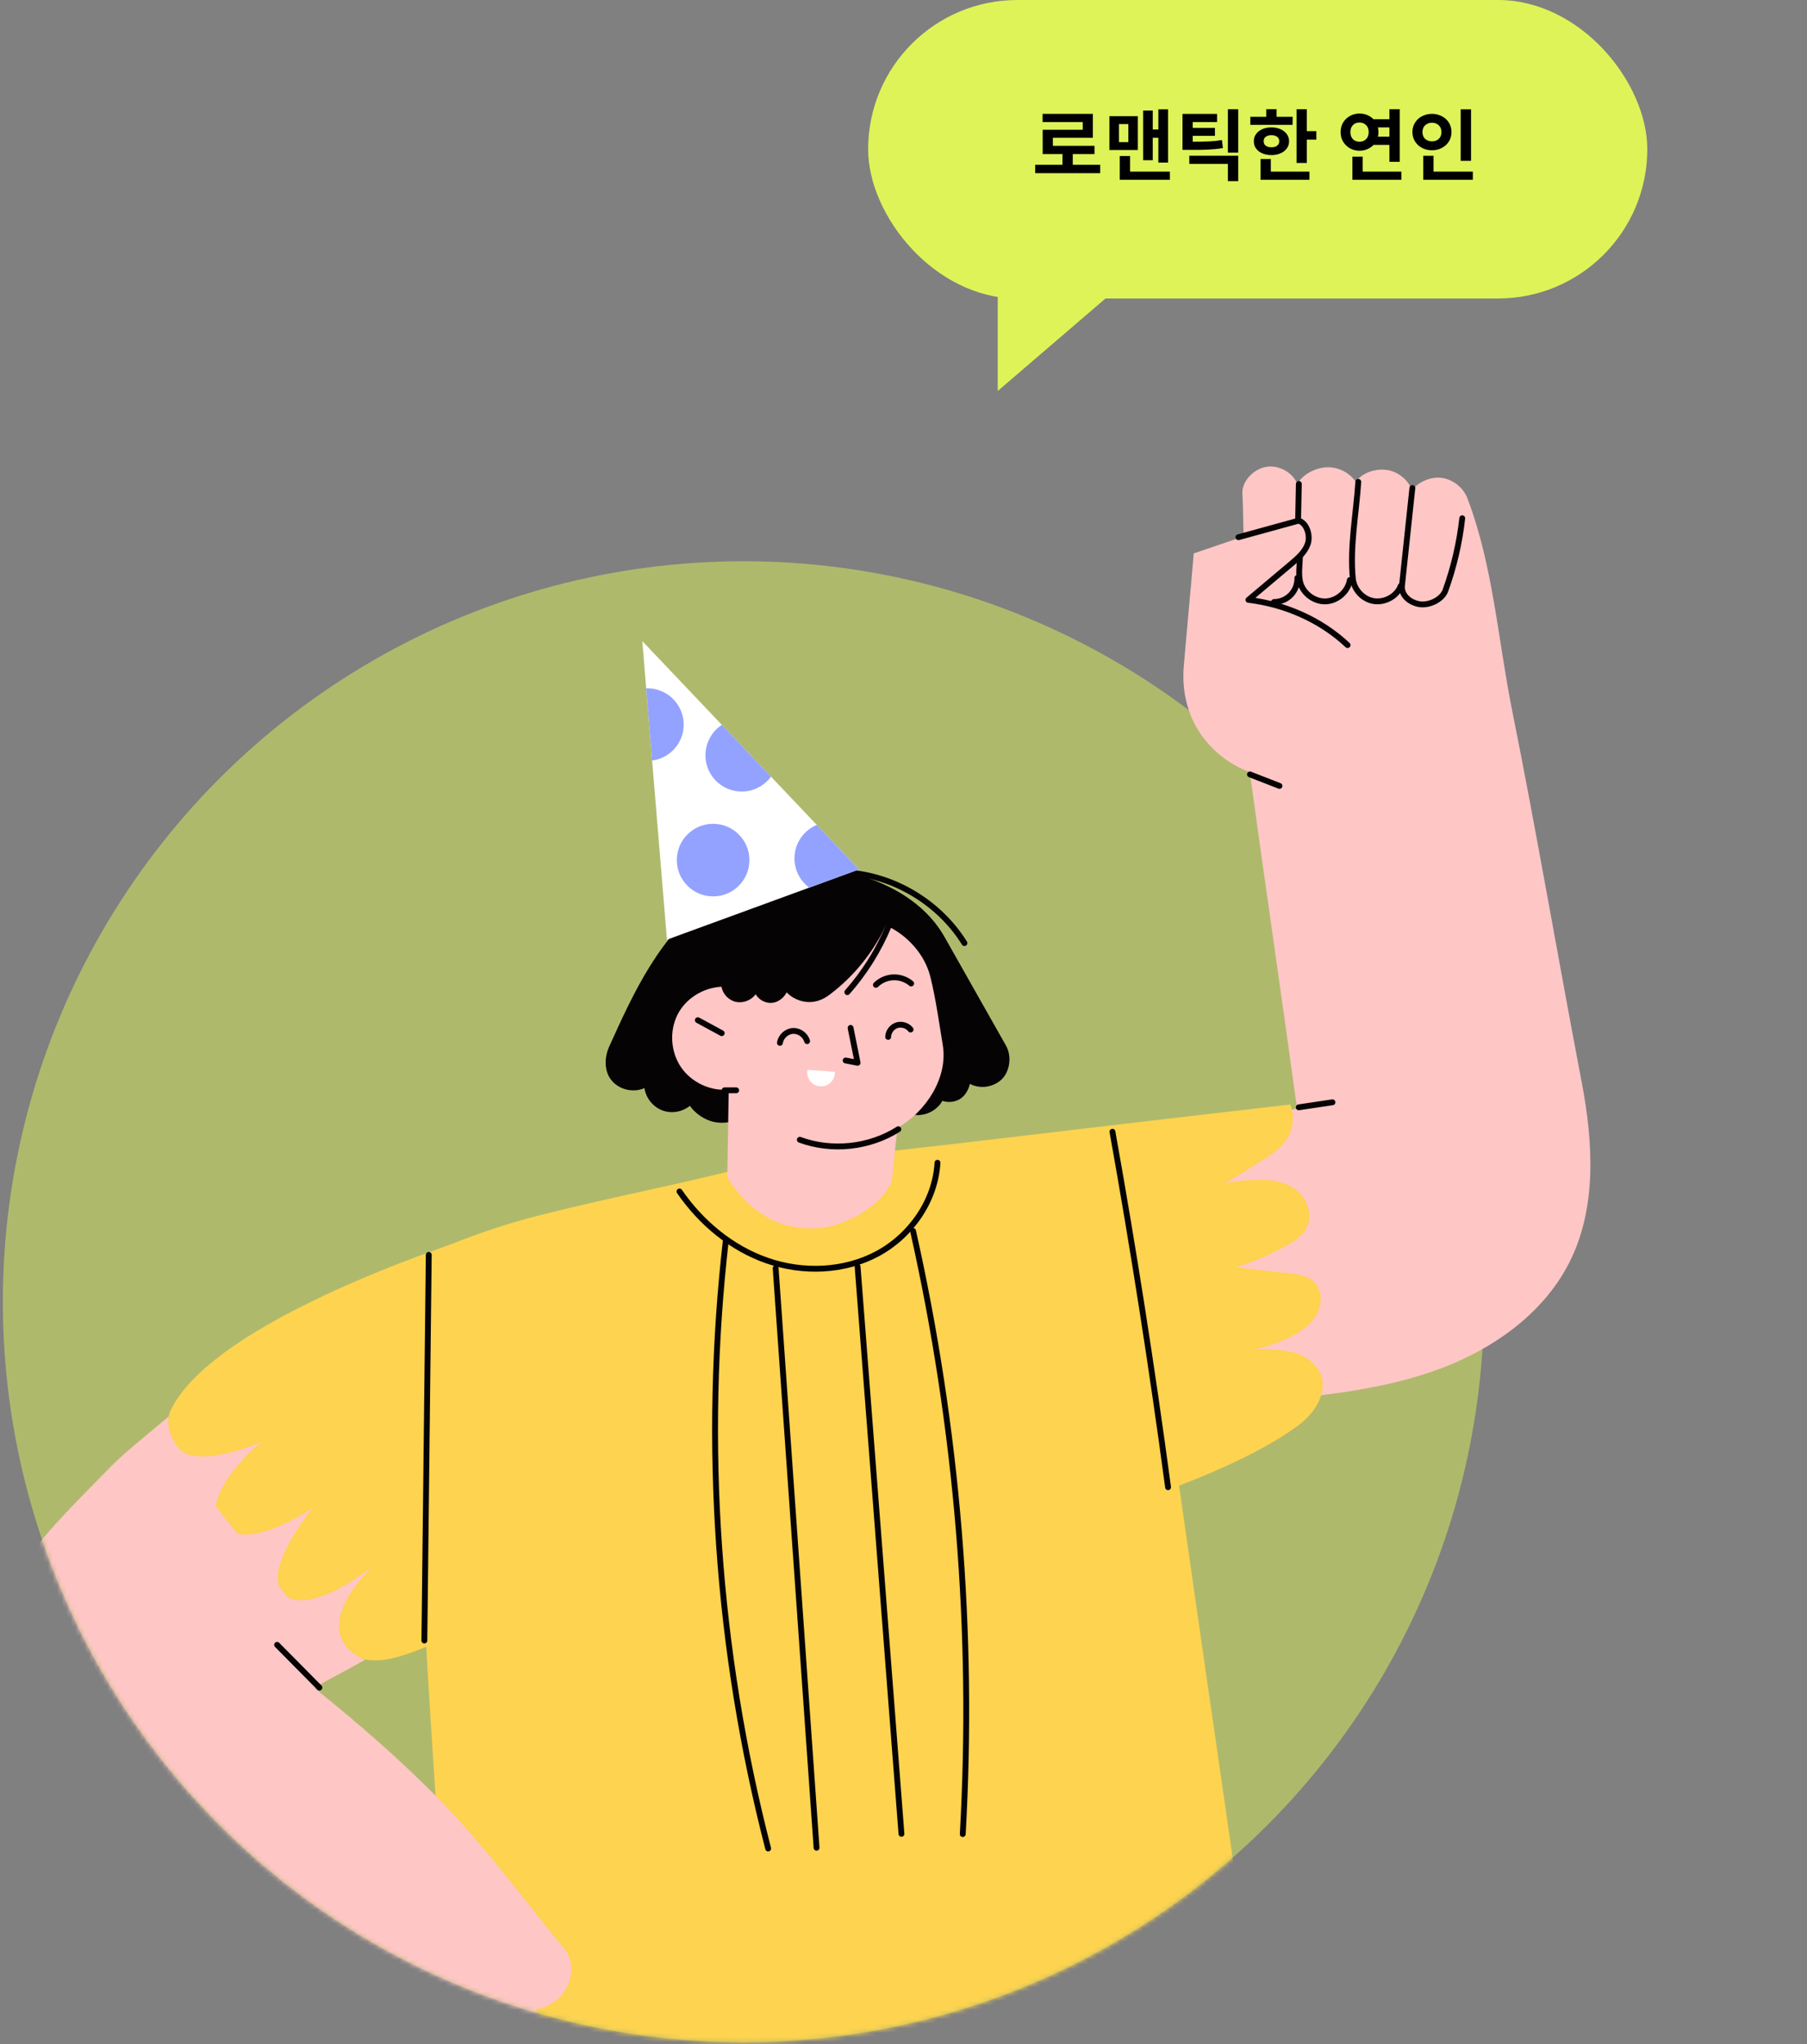 <svg width="396" height="448" viewBox="0 0 396 448" fill="none" xmlns="http://www.w3.org/2000/svg">
<rect x="0" y="0" width="396" height="448" fill="#808080" stroke="none"/>
<rect x="190.25" width="170.75" height="65.417" rx="32.708" fill="#DEF358"/>
<path d="M241.107 37.952H226.86V36.107H232.839V33.766H228.5V28.436H237.28V26.745H228.483V24.951H239.501V30.196H230.737V31.956H239.86V33.766H235.094V36.107H241.107V37.952ZM250.519 35.116V24.234H252.62V28.385H253.85V23.96H255.985V35.628H253.85V30.196H252.62V35.116H250.519ZM243.122 32.878V25.464H249.357V32.878H243.122ZM245.223 27.189V31.153H247.273V27.189H245.223ZM256.378 39.404H245.394V34.193H247.649V37.61H256.378V39.404ZM271.359 33.459H269.087V23.943H271.359V33.459ZM267.994 32.451C267.436 32.542 266.883 32.616 266.336 32.673C265.801 32.719 265.237 32.758 264.645 32.793C264.064 32.815 263.432 32.833 262.749 32.844C262.077 32.844 261.325 32.844 260.494 32.844H259.144V24.968H266.712V26.745H261.382V28.026H266.251V29.769H261.382V31.067C262.054 31.067 262.675 31.061 263.244 31.05C263.814 31.039 264.355 31.022 264.867 30.999C265.38 30.976 265.87 30.942 266.336 30.896C266.815 30.839 267.299 30.771 267.789 30.691L267.994 32.451ZM271.359 34.125V39.694H269.087V35.919H260.631V34.125H271.359ZM274.006 27.36V25.601H277.491V23.926H279.763V25.601H283.282L283.265 27.36H274.006ZM288.475 30.606H286.391V35.714H284.136V23.943H286.391V28.744H288.475V30.606ZM282.496 30.948C282.496 31.403 282.399 31.819 282.206 32.195C282.012 32.559 281.744 32.878 281.403 33.151C281.061 33.413 280.651 33.618 280.173 33.766C279.706 33.914 279.193 33.988 278.635 33.988C278.066 33.988 277.542 33.914 277.063 33.766C276.597 33.618 276.192 33.413 275.851 33.151C275.509 32.878 275.241 32.559 275.048 32.195C274.865 31.819 274.774 31.403 274.774 30.948C274.774 30.503 274.865 30.099 275.048 29.735C275.241 29.359 275.509 29.04 275.851 28.778C276.192 28.505 276.597 28.294 277.063 28.146C277.542 27.998 278.066 27.924 278.635 27.924C279.193 27.924 279.706 27.998 280.173 28.146C280.651 28.294 281.061 28.505 281.403 28.778C281.744 29.04 282.012 29.359 282.206 29.735C282.399 30.099 282.496 30.503 282.496 30.948ZM276.927 30.948C276.927 31.38 277.081 31.711 277.388 31.938C277.707 32.166 278.123 32.28 278.635 32.28C279.148 32.28 279.558 32.166 279.865 31.938C280.184 31.711 280.343 31.38 280.343 30.948C280.343 30.515 280.184 30.19 279.865 29.974C279.558 29.746 279.148 29.632 278.635 29.632C278.123 29.632 277.707 29.746 277.388 29.974C277.081 30.19 276.927 30.515 276.927 30.948ZM286.955 37.61V39.404H276.243V34.843H278.498V37.61H286.955ZM301.023 31.75C300.635 32.149 300.174 32.462 299.639 32.69C299.115 32.918 298.546 33.032 297.931 33.032C297.35 33.032 296.809 32.929 296.308 32.724C295.806 32.519 295.368 32.234 294.992 31.87C294.616 31.506 294.32 31.079 294.104 30.589C293.899 30.088 293.796 29.541 293.796 28.949C293.796 28.368 293.899 27.827 294.104 27.326C294.32 26.825 294.616 26.398 294.992 26.045C295.368 25.68 295.806 25.395 296.308 25.191C296.809 24.985 297.35 24.883 297.931 24.883C298.546 24.883 299.109 24.991 299.622 25.208C300.146 25.424 300.601 25.732 300.988 26.13H304.491V23.943H306.746V35.458H304.491V31.75H301.023ZM295.932 28.949C295.932 29.609 296.12 30.128 296.496 30.503C296.871 30.879 297.35 31.067 297.931 31.067C298.511 31.067 298.99 30.879 299.366 30.503C299.753 30.128 299.946 29.609 299.946 28.949C299.946 28.3 299.753 27.787 299.366 27.411C298.99 27.035 298.511 26.848 297.931 26.848C297.35 26.848 296.871 27.035 296.496 27.411C296.12 27.787 295.932 28.3 295.932 28.949ZM301.962 27.924C301.996 28.083 302.025 28.248 302.048 28.419C302.07 28.59 302.082 28.767 302.082 28.949C302.082 29.393 302.042 29.729 301.962 29.957H304.491V27.924H301.962ZM307.104 39.404H296.376V34.33H298.631V37.61H307.104V39.404ZM320.103 35.253V23.96H322.375V35.253H320.103ZM318.088 28.949C318.088 29.518 317.979 30.048 317.763 30.538C317.547 31.027 317.245 31.449 316.858 31.802C316.47 32.155 316.015 32.434 315.491 32.639C314.978 32.833 314.42 32.929 313.817 32.929C313.213 32.929 312.649 32.833 312.125 32.639C311.602 32.434 311.146 32.155 310.759 31.802C310.383 31.449 310.081 31.027 309.853 30.538C309.637 30.048 309.529 29.518 309.529 28.949C309.529 28.368 309.637 27.833 309.853 27.343C310.081 26.853 310.383 26.432 310.759 26.079C311.146 25.726 311.602 25.453 312.125 25.259C312.649 25.054 313.213 24.951 313.817 24.951C314.42 24.951 314.978 25.054 315.491 25.259C316.015 25.453 316.47 25.726 316.858 26.079C317.245 26.432 317.547 26.853 317.763 27.343C317.979 27.833 318.088 28.368 318.088 28.949ZM311.733 28.949C311.733 29.598 311.932 30.099 312.33 30.452C312.74 30.805 313.236 30.982 313.817 30.982C314.409 30.982 314.899 30.805 315.286 30.452C315.684 30.099 315.884 29.598 315.884 28.949C315.884 28.3 315.684 27.799 315.286 27.445C314.899 27.081 314.409 26.899 313.817 26.899C313.236 26.899 312.74 27.081 312.33 27.445C311.932 27.799 311.733 28.3 311.733 28.949ZM322.768 39.404H311.903V34.142H314.158V37.61H322.768V39.404Z" fill="black"/>
<path d="M242.354 65.344L218.651 85.687L218.651 45.002L242.354 65.344Z" fill="#DEF358"/>
<circle cx="162.292" cy="162.292" r="162.292" transform="matrix(-1 0 0 1 325.208 123)" fill="#DEF358" fill-opacity="0.5"/>
<mask id="mask0_182_1655" style="mask-type:alpha" maskUnits="userSpaceOnUse" x="1" y="56" width="395" height="392">
<path d="M2.375 216.063C2.375 224.188 1.222 301.403 2.375 309.208C13.938 387.5 81.411 447.583 162.917 447.583C221.924 447.583 273.575 416.092 301.983 369C316.726 344.559 395.25 232.208 395.25 201.583C395.25 111.952 273.048 56.375 183.417 56.375C93.785 56.375 2.375 126.431 2.375 216.063Z" fill="#D9D9D9"/>
</mask>
<g mask="url(#mask0_182_1655)">
<path d="M259.416 146.113C260.102 137.798 260.918 129.596 261.604 121.281C265.264 120.033 268.919 118.785 272.58 117.544C272.355 114.462 272.485 111.393 272.261 108.312C272.059 105.515 274.709 102.777 277.477 102.315C280.244 101.854 283.219 103.48 284.325 106.059C285.531 103.9 288.269 102.528 290.741 102.41C293.213 102.298 295.703 103.54 297.099 105.58C298.571 103.581 301.386 102.658 303.852 102.984C306.313 103.315 308.536 105.065 309.429 107.384C310.996 105.503 313.728 104.356 316.141 104.758C318.554 105.16 320.701 106.916 321.576 109.205C327.188 123.889 328.288 140.247 331.375 155.658C336.793 182.685 341.459 210.125 346.633 237.199C349.176 250.505 349.992 264.958 343.759 276.987C337.963 288.17 326.869 295.864 315.03 300.169C303.19 304.475 290.511 305.77 277.979 307.035L254.052 248.328C258.327 247.601 279.972 243.698 284.248 242.971C280.907 218.529 277.228 193.643 273.887 169.201C269.28 167.533 265.264 164.293 262.656 160.147C260.031 155.995 259.013 150.992 259.416 146.113Z" fill="#FFC6C6"/>
<path d="M271.403 117.733C275.797 116.526 280.197 115.314 284.591 114.107C286.412 114.646 287.211 117.407 286.59 119.205C285.969 121.003 284.449 122.316 283 123.54C279.866 126.184 276.725 128.821 273.591 131.465C281.593 132.417 289.452 135.847 295.319 141.376" stroke="#060305" stroke-width="1.281" stroke-miterlimit="10" stroke-linecap="round" stroke-linejoin="round"/>
<path d="M320.446 113.582C319.849 118.981 318.607 124.303 316.762 129.407C316.035 131.424 313.143 132.778 311.031 132.405C308.92 132.033 307.01 130.448 307.241 128.319C307.998 121.199 308.755 114.072 309.517 106.952" stroke="#060305" stroke-width="1.281" stroke-miterlimit="10" stroke-linecap="round" stroke-linejoin="round"/>
<path d="M306.969 128.406C306.053 130.884 303.054 132.321 300.511 131.612C298.37 131.014 296.697 129.021 296.472 126.81C295.774 119.867 297.217 112.575 297.667 105.608" stroke="#060305" stroke-width="1.281" stroke-miterlimit="10" stroke-linecap="round" stroke-linejoin="round"/>
<path d="M295.81 127.124C295.402 129.655 293.036 131.725 290.475 131.796C287.915 131.867 285.437 129.927 284.893 127.42C284.532 125.752 284.822 123.854 284.869 122.145" stroke="#060305" stroke-width="1.281" stroke-miterlimit="10" stroke-linecap="round" stroke-linejoin="round"/>
<path d="M284.638 106.059C284.585 108.566 284.538 111.074 284.484 113.575" stroke="#060305" stroke-width="1.281" stroke-miterlimit="10" stroke-linecap="round" stroke-linejoin="round"/>
<path d="M284.313 126.663C284.354 128.029 283.822 129.401 282.87 130.377C281.918 131.359 280.563 131.932 279.203 131.932" stroke="#060305" stroke-width="1.281" stroke-miterlimit="10" stroke-linecap="round" stroke-linejoin="round"/>
<path d="M273.922 169.716C276.081 170.556 278.239 171.401 280.398 172.241" stroke="#060305" stroke-width="1.281" stroke-miterlimit="10" stroke-linecap="round" stroke-linejoin="round"/>
<path d="M284.62 242.675C287.08 242.309 289.541 241.942 292.007 241.575" stroke="#060305" stroke-width="1.281" stroke-miterlimit="10" stroke-linecap="round" stroke-linejoin="round"/>
<path d="M85.95 278.259C96.453 273.439 106.318 269.405 117.513 266.525C132.54 262.652 147.803 259.813 162.831 255.946C166.929 260.765 173.487 263.373 179.78 262.676C186.066 261.978 191.128 257.998 194.073 252.397C221.443 249.316 236.902 247.441 264.271 244.366C269.617 266.378 269.783 320.087 258.393 325.587C264.774 370.39 271.261 414.502 277.636 459.311L100.138 466.491C98.062 430.103 95.306 394.395 93.23 358.007C88.89 360.526 67.677 286.65 85.95 278.259Z" fill="#FDD34F"/>
<path d="M205.446 254.822C204.984 263.113 199.632 270.802 192.323 274.74C185.013 278.679 176.006 279.004 168.159 276.284C160.311 273.563 153.617 267.963 148.909 261.121" stroke="#060305" stroke-width="1.281" stroke-miterlimit="10" stroke-linecap="round" stroke-linejoin="round"/>
<path d="M211.176 250.476C211.176 250.476 256.677 245.023 282.763 242.061C283.816 244.615 283.313 247.797 281.723 250.056C280.463 251.848 278.553 253.06 276.702 254.225C273.964 255.94 271.231 257.655 268.493 259.37C271.202 258.732 274.33 258.542 277.11 258.596C279.889 258.649 282.758 259.483 284.745 261.428C286.732 263.374 287.601 266.573 286.353 269.057C285.466 270.826 283.716 271.973 281.989 272.949C278.435 274.953 274.656 276.568 270.747 277.757C274.455 278.1 278.346 278.655 282.048 278.993C284.171 279.188 286.471 279.466 287.991 280.962C289.825 282.772 289.813 285.888 288.541 288.135C287.27 290.377 285.017 291.885 282.704 293.032C279.659 294.546 276.377 295.575 273.012 296.078C276.258 295.48 280.226 295.611 283.432 296.397C286.637 297.184 289.653 299.756 289.854 303.05C290.079 306.746 287.512 310.153 284.544 312.364C277.636 317.504 267.145 322.276 258.398 325.576L211.176 250.476Z" fill="#FDD34F"/>
<path d="M62.118 339.805C60.882 341.538 59.587 343.466 59.734 345.595C59.912 348.167 62.283 350.19 64.808 350.693C67.34 351.189 69.954 350.468 72.325 349.469C75.459 348.15 78.381 346.334 80.959 344.111C78.387 346.18 75.897 349.273 74.407 352.213C72.91 355.158 72.893 359.12 75.258 361.42C77.914 363.999 82.172 364.283 85.785 363.473C94.189 361.592 106.04 354.602 114.248 350.125L108.695 269.46C108.695 269.46 48.403 287.503 37.617 308.627C35.635 311.709 37.179 321.608 46.836 319.592C49.994 318.929 53.004 317.687 56.091 316.729C53.838 318.362 51.656 320.615 49.882 322.756C48.108 324.896 46.866 327.617 47.049 330.39C47.233 333.164 49.084 335.914 51.78 336.588C53.702 337.067 55.713 336.494 57.576 335.819" fill="#FDD34F"/>
<path d="M1.719 347.965C6.444 339.828 12.648 333.264 19.467 326.333C26.055 319.638 25.41 319.952 33.879 313.127L75.589 365.967C71.591 368.658 72.958 367.292 68.96 369.989C78.694 377.836 87.89 385.767 96.607 394.726C106.477 404.869 114.845 416.383 123.835 427.318C125.674 429.553 125.485 432.965 124.195 435.556C122.906 438.146 120.251 440.009 117.377 440.334C118.441 443.528 116.945 447.36 114.372 449.53C111.8 451.7 107.879 452.114 104.91 450.524C105.714 453.54 104.916 456.857 102.562 458.909C100.209 460.962 96.666 461.529 93.786 460.323C93.284 462.777 91.835 465.072 89.771 466.491C87.707 467.91 85.081 468.49 82.609 468.076C75.016 466.804 67.73 463.836 60.663 460.778C60.805 458.395 63.353 456.319 65.672 456.875C64.105 455.781 64.341 452.653 65.666 451.269C65.53 451.145 65.394 451.02 65.258 450.896C57.901 444.166 49.403 438.584 41.455 432.563C24.446 419.689 5.002 409.789 -4.047 390.468C-10.215 377.298 -5.584 360.544 1.719 347.965Z" fill="#FFC6C6"/>
<path d="M69.995 369.847C66.902 366.725 63.809 363.596 60.722 360.474" stroke="#060305" stroke-width="1.281" stroke-miterlimit="10" stroke-linecap="round" stroke-linejoin="round"/>
<path d="M186.793 191.307C196.74 192.347 206.072 198.196 211.354 206.689" stroke="#060305" stroke-width="1.281" stroke-miterlimit="10" stroke-linecap="round" stroke-linejoin="round"/>
<path d="M133.504 229.363C136.248 223.295 139.003 217.21 142.54 211.568C146.071 205.926 150.429 200.698 155.888 196.89C163.735 191.413 173.741 189.137 183.186 190.674C192.63 192.212 202.258 196.972 206.966 205.299C211.466 213.259 215.966 221.213 220.467 229.167C221.721 231.385 221.378 234.667 219.586 236.477C217.794 238.287 214.784 238.736 212.542 237.53C212.282 238.819 211.448 240.244 210.313 240.895C209.171 241.545 207.752 241.681 206.51 241.255C205.611 242.97 203.654 244.171 201.732 244.354C199.804 244.538 197.811 243.686 196.61 242.166L162.618 244.863C160.802 245.951 158.567 246.324 156.497 245.886C154.427 245.448 152.404 244.076 151.18 242.349C149.512 243.721 147.094 244.112 145.083 243.325C143.072 242.539 141.529 240.605 141.233 238.464C138.832 239.54 135.751 238.837 134.059 236.82C132.362 234.803 132.421 231.764 133.504 229.363Z" fill="#060305"/>
<path d="M140.76 140.501L141.611 150.856L142.912 166.676L146.159 205.932L177.343 194.53L188.254 190.538L178.999 180.786L168.957 170.206L158.194 158.864L140.76 140.501Z" fill="white"/>
<path d="M154.598 165.517C154.598 169.917 158.152 173.472 162.552 173.472C165.19 173.472 167.526 172.182 168.957 170.201L158.194 158.858C156.029 160.295 154.598 162.738 154.598 165.517Z" fill="#94A2FF"/>
<path d="M148.323 188.497C148.323 184.103 151.884 180.543 156.278 180.543C160.672 180.543 164.232 184.103 164.232 188.497C164.232 192.891 160.672 196.451 156.278 196.451C151.889 196.451 148.323 192.891 148.323 188.497Z" fill="#94A2FF"/>
<path d="M174.102 188.119C174.102 190.745 175.374 193.081 177.343 194.524L188.254 190.538L178.999 180.786C176.125 181.981 174.102 184.813 174.102 188.119Z" fill="#94A2FF"/>
<path d="M141.611 150.857L142.912 166.676C146.809 166.179 149.831 162.844 149.831 158.799C149.831 154.417 146.259 150.845 141.877 150.845C141.783 150.845 141.694 150.845 141.611 150.857Z" fill="#94A2FF"/>
<path d="M159.388 257.997C159.489 252.438 159.595 244.354 159.696 238.795C155.686 239.167 151.547 237.233 149.264 233.916C146.987 230.598 146.662 226.033 148.448 222.431C150.234 218.824 154.096 216.446 158.117 216.251C158.383 217.842 159.678 219.208 161.251 219.563C162.824 219.918 164.681 219.214 165.598 217.889C166.278 219.084 167.656 219.853 169.034 219.799C170.412 219.746 171.79 218.729 172.381 217.481C173.605 218.753 175.332 219.527 177.094 219.604C178.857 219.681 180.412 219.042 181.82 217.978C187.083 214.016 191.359 208.746 194.156 202.779C198.846 204.938 202.678 209.137 203.908 214.152C205.108 219.048 205.794 224.099 206.611 229.072C207.776 236.175 202.95 243.603 196.699 247.175C196.102 251.823 195.776 256.17 195.392 259.002C193.464 263.84 185.61 268.991 178.443 269.204C170.282 269.452 163.765 265.241 159.388 257.997Z" fill="#FFC6C6"/>
<path d="M176.947 234.454L182.973 234.898C183.032 236.045 182.382 237.198 181.37 237.736C180.359 238.28 179.04 238.18 178.118 237.494C177.201 236.814 176.722 235.578 176.947 234.454Z" fill="white"/>
<path d="M196.865 247.477C190.537 251.498 182.316 252.379 175.279 249.789" stroke="#060305" stroke-width="1.281" stroke-miterlimit="10" stroke-linecap="round" stroke-linejoin="round"/>
<path d="M158.164 226.424C156.419 225.477 154.669 224.525 152.924 223.579" stroke="#060305" stroke-width="1.281" stroke-miterlimit="10" stroke-linecap="round" stroke-linejoin="round"/>
<path d="M161.334 238.949C160.483 238.949 159.637 238.949 158.786 238.949" stroke="#060305" stroke-width="1.281" stroke-miterlimit="10" stroke-linecap="round" stroke-linejoin="round"/>
<path d="M194.765 202.897C192.565 208.202 189.49 213.134 185.688 217.44" stroke="#060305" stroke-width="1.281" stroke-miterlimit="10" stroke-linecap="round" stroke-linejoin="round"/>
<path d="M199.68 215.542C198.604 214.625 197.172 214.134 195.759 214.188C194.346 214.241 192.962 214.844 191.956 215.837" stroke="#060305" stroke-width="1.281" stroke-miterlimit="10" stroke-linecap="round" stroke-linejoin="round"/>
<path d="M186.403 225.27C186.917 227.818 187.426 230.373 187.94 232.922C187.065 232.751 186.19 232.579 185.321 232.413" stroke="#060305" stroke-width="1.281" stroke-miterlimit="10" stroke-linecap="round" stroke-linejoin="round"/>
<path d="M199.556 225.631C198.87 224.738 197.592 224.347 196.522 224.696C195.451 225.051 194.659 226.121 194.635 227.251" stroke="#060305" stroke-width="1.281" stroke-miterlimit="10" stroke-linecap="round" stroke-linejoin="round"/>
<path d="M176.876 228.174C176.509 226.837 175.131 225.849 173.748 225.938C172.364 226.021 171.116 227.174 170.921 228.546" stroke="#060305" stroke-width="1.281" stroke-miterlimit="10" stroke-linecap="round" stroke-linejoin="round"/>
<path d="M80.007 363.767C80.007 363.767 66.228 359.066 81.409 343.548C81.409 343.548 67.547 354.441 62.266 349.408C56.984 344.376 68.552 330.431 68.552 330.431C68.552 330.431 54.755 340.171 48.812 334.559C42.868 328.946 55.926 316.646 57.558 315.912C57.558 315.912 42.951 322.27 39.071 317.314C36.103 313.517 37.008 310.383 37.008 310.383L29.166 316.983L73.809 367.156L80.007 363.767Z" fill="#FFC6C6"/>
<path d="M255.979 325.93C252.484 299.879 248.422 273.899 243.791 248.026" stroke="#060305" stroke-width="1.281" stroke-miterlimit="10" stroke-linecap="round" stroke-linejoin="round"/>
<path d="M93.963 275.011C93.644 303.184 93.319 331.358 92.999 359.532" stroke="#060305" stroke-width="1.281" stroke-miterlimit="10" stroke-linecap="round" stroke-linejoin="round"/>
<path d="M187.941 277.596C191.146 319.034 194.346 360.467 197.551 401.905" stroke="#060305" stroke-width="1.281" stroke-miterlimit="10" stroke-linecap="round" stroke-linejoin="round"/>
<path d="M169.98 277.933C172.967 320.27 175.959 362.607 178.946 404.945" stroke="#060305" stroke-width="1.281" stroke-miterlimit="10" stroke-linecap="round" stroke-linejoin="round"/>
<path d="M200.094 269.772C209.816 313.044 213.488 357.67 210.987 401.953" stroke="#060305" stroke-width="1.281" stroke-miterlimit="10" stroke-linecap="round" stroke-linejoin="round"/>
<path d="M159.069 271.788C153.978 316.296 157.136 361.738 168.342 405.116" stroke="#060305" stroke-width="1.281" stroke-miterlimit="10" stroke-linecap="round" stroke-linejoin="round"/>
</g>
</svg>
